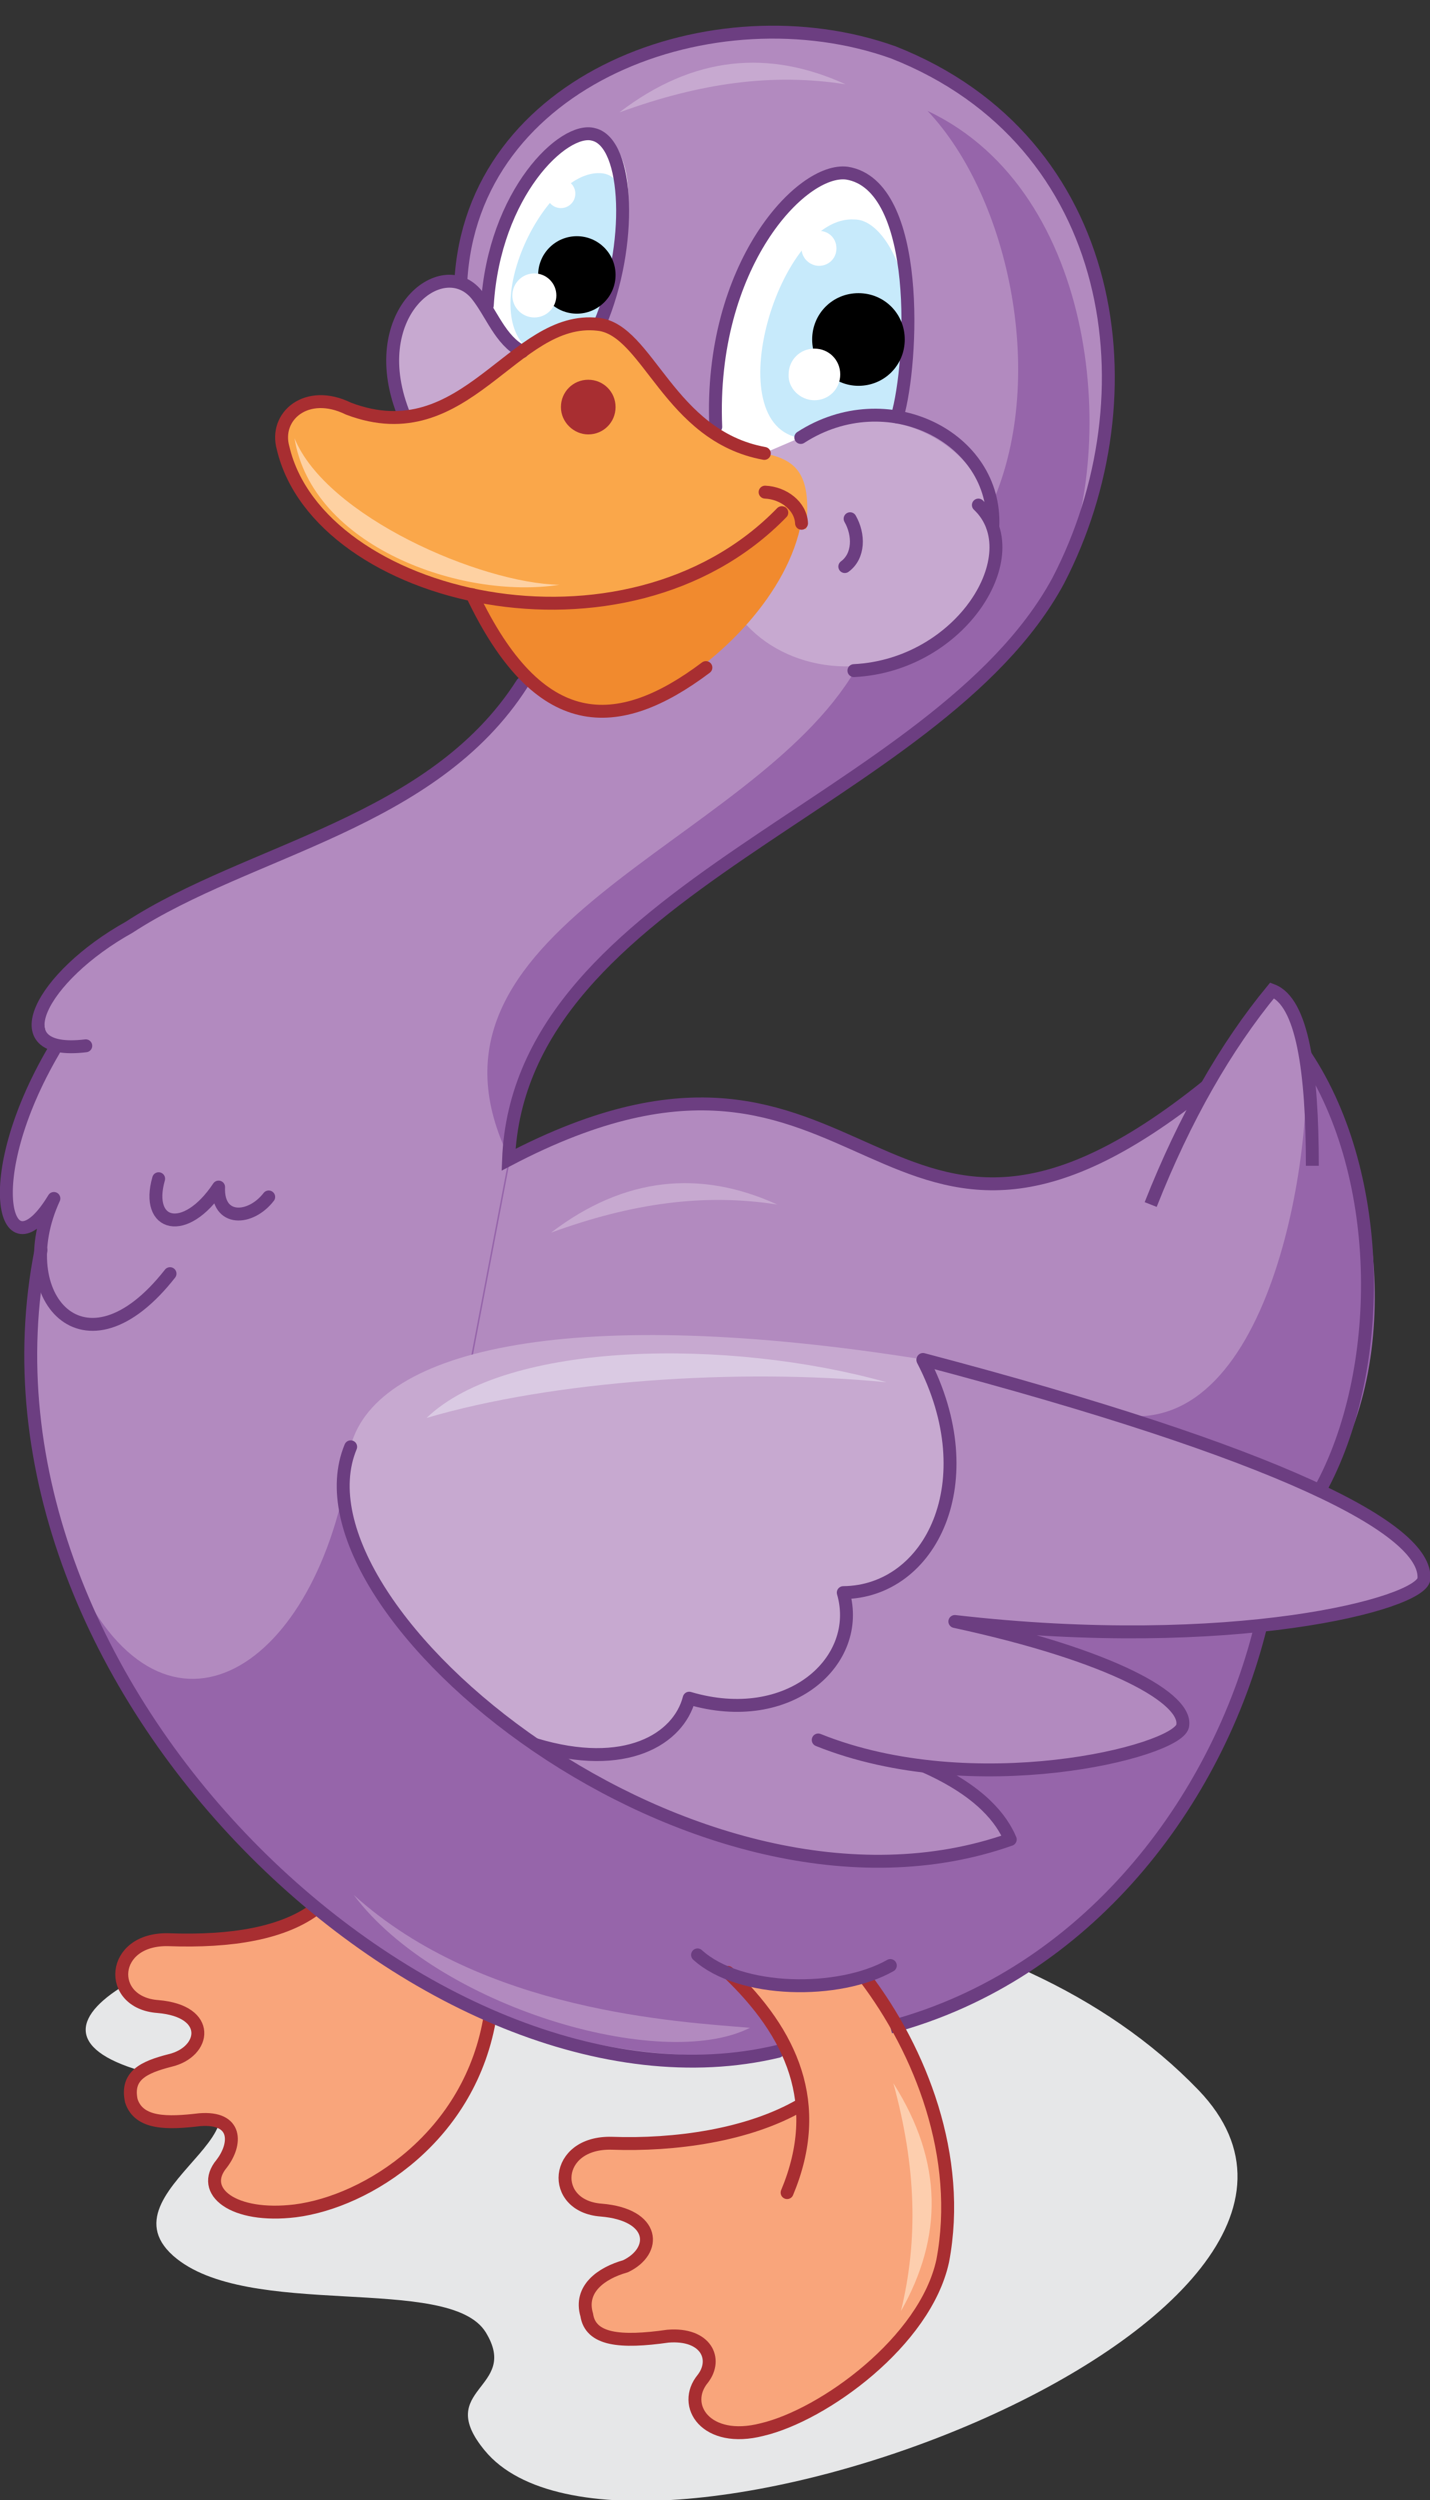 <?xml version="1.0" encoding="utf-8"?>
<!-- Generator: Adobe Illustrator 21.1.0, SVG Export Plug-In . SVG Version: 6.00 Build 0)  -->
<svg version="1.1" id="Layer_1" xmlns="http://www.w3.org/2000/svg" xmlns:xlink="http://www.w3.org/1999/xlink" x="0px" y="0px"
	 viewBox="0 0 188.4 329.2" style="enable-background:new 0 0 188.4 329.2;" xml:space="preserve">
<rect x="0" y="0" width="188.4" height="329.2" fill="#333333" stroke="none"/>
<style type="text/css">
	.st0{fill:#E6E7E8;}
	.st1{fill:#F9A57B;}
	.st2{fill:none;stroke:#A82E31;stroke-width:1.701;stroke-linecap:round;stroke-linejoin:round;stroke-miterlimit:22.926;}
	.st3{fill:#B28ABF;}
	.st4{fill:#9665AA;}
	.st5{fill:#C7A9D0;}
	.st6{fill:#FFFFFF;}
	.st7{fill:none;stroke:#6C3E81;stroke-width:1.701;stroke-miterlimit:22.926;}
	.st8{fill:#C7EAFB;}
	.st9{fill:#F18A2E;}
	.st10{fill:none;stroke:#6C3E81;stroke-width:1.701;stroke-linecap:round;stroke-linejoin:round;stroke-miterlimit:22.926;}
	.st11{fill:#FAA74A;}
	.st12{fill:#A82E31;}
	.st13{fill:#FDCEAE;}
	.st14{fill:#DACAE3;}
	.st15{fill:#FED1A2;}
</style>
<path class="st0" d="M20.6,273.2c22.4,5.3-8.1,14.6,2.2,23.8c9.7,8.6,36.4,2.3,41.2,10.1c4.6,7.5-7,7.3-0.1,15.6
	c18.6,22.4,123.3-17,94-47.5C108,223.4-24.8,262.5,20.6,273.2z"/>
<path class="st1" d="M41.8,251.1c8.1,7.9,15.6,11.9,22.8,14.1c-2.5,16-16.2,24.6-25.7,25.8c-8.2,1-12.7-2.6-9.7-6.2
	c2-2.6,2.1-6.2-2.9-5.8c-4.2,0.5-8,0.6-9-2.5c-0.7-3.3,1.6-4.4,5.1-5.3c4.7-1.1,5.6-6.5-1.6-7.1c-6.8-0.5-6.3-9,1.4-8.8
	C30.3,255.8,37.4,254.7,41.8,251.1z"/>
<path class="st2" d="M64.6,265.3c-2.5,16-16.2,24.6-25.7,25.8c-8.2,1-12.7-2.6-9.7-6.2c2-2.6,2.1-6.2-2.9-5.8c-4.2,0.5-8,0.6-9-2.5
	c-0.7-3.3,1.6-4.4,5.1-5.3c4.7-1.1,5.6-6.5-1.6-7.1c-6.8-0.5-6.3-9,1.4-8.8c8.2,0.3,15.3-0.8,19.7-4.3"/>
<path class="st3" d="M159.1,143c7.9-14.2,11.1-16.3,12.9-4c10.9,16.9,10.6,36.1,1.9,57.2c11,4.7,14.4,8.5,13.7,11.7
	c-1.8,2.9-9,5-21.4,6.2c-5.9,25.7-24.4,45.3-47.9,52.5l-15.7,3.4C42.4,278.6-9.7,205.5,7.1,157.9c-7.7,10.5-8.5-5.2,0-19.5
	c-11.3-18.9,52.7-24.3,62-48.9L53.4,54.9c-3.6-12.8,1.6-18.8,7.3-17.6c1.3-27,33.5-38.8,57-30.4c29.7,11.7,34.4,45.2,21.7,69.6
	c-16,29.5-71,40.4-72.4,76.2C115.1,127.5,115.4,178.1,159.1,143z"/>
<path class="st4" d="M144.3,185.5c22.1,7.7,28.7-31.9,27.7-46.4c10.1,14.7,13.3,41,1.9,57.2c11,4.7,14.4,8.5,13.7,11.7
	c-1.8,2.9-9,5-21.4,6.2c-5.9,25.7-24.4,45.3-47.9,52.5l-15.7,3.4c-45,5.3-80.9-30-91.9-61c11.9,23.3,31.9,10.1,35.6-18.6l12.5,6.3
	l8.4-44.1C52,122.2,99,111.5,112.7,88.2L94.9,76.1l35.5-9.1c7.8-16.7,2.6-41-8.2-52.4c22.7,10.7,25.2,45.1,17.2,61.9
	c-16,29.5-71,40.4-72.4,76.2l-8.4,44.1L144.3,185.5z"/>
<path class="st3" d="M121.6,179l-51.1,50.6c22.5,15.5,46.1,18.3,62.6,12.5c-1.7-4.7-5.5-7.9-11.2-9.6c15.9,3.1,32.3-3.5,34-5.2
	c0.8-3.6-9.2-9.3-30-13.8c36.5,4.2,61.4-2.3,61.8-5.6C188.1,201.4,168.7,191.5,121.6,179z"/>
<path class="st5" d="M53.4,54.9l7.4-2.7l8-5.9c-2.9-1.5-4-5-6-7.5C58.2,33.2,47.8,41.5,53.4,54.9z"/>
<ellipse transform="matrix(0.969 -0.249 0.249 0.969 -14.246 30.242)" class="st5" cx="112.6" cy="71.5" rx="18.3" ry="16.1"/>
<path class="st6" d="M111.6,22.8c6.9,0.9,11.1,16.7,5.9,31.1l-5.9,1.5l-6.1,2.2l-4.9,2.1L96,58.4l-1.7-2.3
	C93.9,38.2,100.7,24.3,111.6,22.8z"/>
<path class="st1" d="M80.6,282.1c8.3,1,16.6,0,25-5.1c-0.6-5.3-3.9-11.1-9.8-17.3c5,2.4,11,2.6,18,0.5c9.4,11.8,11.8,24.4,10.3,37.4
	c-3.1,10.7-11.4,18-23.8,22.2c-6,2.2-11.5-2.8-7.8-6.7c2-2.4,1.1-7.3-7.9-5.3c-6.5,1.5-12.4-5.9-2.4-9.5c4-1.8,3.6-7.5-3.2-7.4
	C72.1,289.4,73.8,281.9,80.6,282.1z"/>
<path class="st6" d="M80.1,17.9c4.2,4.6,3.2,12.5-1.3,24.8L75,43l-6.1,3.3l-3.3-3.4l-1.2-2.7C65.4,25.8,73,16.8,80.1,17.9z"/>
<path class="st7" d="M60.7,37.3c1.3-27,33.5-38.8,57-30.4c29.7,11.7,34.4,45.2,21.7,69.6c-16,29.5-71,40.4-72.4,76.2
	c48.1-25.2,48.4,25.4,92-9.7"/>
<path class="st7" d="M151.6,158.6c4.5-11.4,9.9-20.8,16-28.2c4,1.5,5.3,10.6,5.3,23.1"/>
<path class="st5" d="M121.6,179c-45.7-7.3-71.9-1.6-75.4,11.4c-3.9,11.1,4.2,24.2,24.3,39.2c11.9,3.6,18.9-0.7,20.3-6.1
	c13.2,3.9,22.9-4.9,20.3-13.9C122.6,209.5,129.9,195,121.6,179z"/>
<path class="st8" d="M112.6,28.9c2.9,0,5.8,4.3,6.8,9.8l-0.3,7.7l-0.9,8.6l-3.9-0.2l-8.7,2.9C94.3,56.2,102.6,28.2,112.6,28.9z"/>
<path class="st8" d="M79.1,22.8c2.6,0.1,3.5,3.1,3.4,7.5l-3,12.5l-3.6,0.4l-5.6,3.3C62.4,41.7,71.5,22.4,79.1,22.8z"/>
<path class="st7" d="M172,139c10.7,16.1,10.4,41.8,1.9,57.2"/>
<path class="st9" d="M62.2,77.1L104,65.9l1.6,2.7c-1.7,9.6-10.9,18.6-18.4,22.5C78.4,96,70.2,94.3,62.2,77.1z"/>
<path class="st10" d="M46.2,190.5c-9,21.6,45.6,66.3,86.9,51.7c-1.1-2.6-3.8-6.3-11.2-9.6"/>
<path class="st10" d="M107.8,229.1c20.4,8.2,47.1,1.6,48-1.8c0.8-3.6-9.2-9.3-30-13.8c36.5,4.2,61.4-2.3,61.8-5.6
	c0.5-6.6-18.9-16.5-66-28.9"/>
<path class="st7" d="M166.1,214.1c-5.7,23.1-22.9,45.9-48.8,52.8"/>
<path class="st11" d="M53.4,54.9c9.1,0.2,15.8-13.4,25.4-12.2c7.9,2.3,10.1,15.9,21.9,17c4.6,0.9,6.2,3.1,5.5,10.1L104,66
	C93.5,78,78.9,81.6,60.9,78C33,68.1,34,51.9,43.3,52.9L53.4,54.9z"/>
<path class="st10" d="M5.4,164.6C-6,222.1,57.2,280.9,102.5,270.1"/>
<path class="st2" d="M95.9,259.7c8.4,8,12.7,17.3,7.8,29"/>
<path class="st2" d="M113.9,260.3c7.4,9.7,12.9,23.7,10.3,37.4c-2.3,10.6-15.7,20.3-23.8,22.2c-7.4,1.9-10.7-3.2-7.8-6.7
	c2-2.6,0.4-6-4.6-5.6c-6.3,0.9-10.2,0.5-10.7-2.8c-1-3.4,1.9-5.5,5.1-6.4c4.2-2,4-6.8-3.2-7.4c-6.8-0.5-6.3-9,1.4-8.8
	c8.2,0.3,18-1,25-5.1"/>
<path class="st10" d="M70.5,229.7c11.9,3.6,18.9-0.7,20.3-6.1c13.2,3.9,22.9-4.9,20.3-13.9c11.5-0.1,18.8-14.6,10.5-30.6"/>
<path class="st10" d="M22.4,167.7c-11.3,14.4-21.2,2.9-15.3-9.9c-6.4,10.6-10.1-2.3,0-19.5"/>
<path class="st10" d="M11.3,137.7c-11.5,1.4-5.8-9.2,5.7-15.6c15.8-10.3,40-13.6,51.8-32.1"/>
<path class="st10" d="M20.9,155.2c-1.8,6.3,3.5,7.7,7.9,1.1c-0.2,4.6,4.2,4.4,6.6,1.3"/>
<path class="st2" d="M62.2,78.3C71,96.8,81.3,96.7,93,87.9"/>
<path class="st10" d="M105.5,57.6c11.3-7.3,25.9-0.1,25.3,11.8"/>
<path class="st10" d="M128.9,66.5c6.8,6.4-2.2,21.1-16.4,21.8"/>
<path class="st10" d="M94.3,56.2C93.4,35,105.6,22,111.6,22.8c9.8,1.6,8.7,24.9,6.6,32.1"/>
<path class="st10" d="M112,68.3c1.2,2.1,1.2,4.9-0.7,6.3"/>
<path class="st2" d="M100.8,64.8c2.4,0.1,4.7,1.8,4.8,4.1"/>
<path class="st10" d="M68.8,46.3c-2.9-1.5-4-5-6-7.5c-4.6-5.6-15,2.7-9.5,16"/>
<path class="st10" d="M64.2,40.2c0.9-14.8,10.1-23.6,14-22.5c4.7,1.1,5.2,14.7,0.8,25"/>
<path class="st12" d="M77.5,57.2c2,0,3.6-1.6,3.6-3.6S79.5,50,77.5,50s-3.6,1.6-3.6,3.6C73.9,55.6,75.6,57.2,77.5,57.2z"/>
<path d="M113.1,50.8c3.4,0,6.1-2.7,6.1-6.1s-2.7-6.1-6.1-6.1s-6.1,2.7-6.1,6.1S109.8,50.8,113.1,50.8z"/>
<path class="st5" d="M111.4,11.1c-9.6-1.5-19.1-0.2-29.8,3.7C91.4,7.3,101.3,6.5,111.4,11.1z"/>
<path class="st5" d="M102.4,158.6c-9.6-1.5-19.1-0.2-29.8,3.7C82.3,154.9,92.3,154,102.4,158.6z"/>
<path class="st13" d="M118.7,304.3c2.3-9.5,2-19-1-30C124.3,284.7,124.2,294.6,118.7,304.3z"/>
<path class="st3" d="M98.8,267c-9.4-0.8-35.2-2.1-52.2-17.5C57.6,264.2,87.1,272.9,98.8,267z"/>
<path class="st14" d="M116.8,182c-19.6-1.9-44-0.2-60.6,4.7C66.8,176.5,96.1,176.2,116.8,182z"/>
<path class="st6" d="M107.3,52.7c1.9,0,3.4-1.5,3.4-3.4s-1.5-3.4-3.4-3.4s-3.4,1.5-3.4,3.4C103.8,51.1,105.4,52.7,107.3,52.7z"/>
<path class="st6" d="M107.9,35c1.3,0,2.3-1,2.3-2.3s-1-2.3-2.3-2.3s-2.3,1-2.3,2.3S106.7,35,107.9,35z"/>
<circle cx="76" cy="36.2" r="5.1"/>
<circle class="st6" cx="70.4" cy="38.9" r="2.9"/>
<circle class="st6" cx="73.9" cy="25.5" r="1.9"/>
<path class="st15" d="M73.7,77C63.3,76.8,43,68,38.8,57.7C41.1,71.9,60.7,79,73.7,77z"/>
<path class="st2" d="M100.7,59.7c-12.6-2.3-15.3-16.3-21.9-17c-11.2-1.3-17.4,17-32.9,11.1c-5.5-2.7-9.8,1-8.6,5.2
	C42,79,82.4,88.7,103,67.5"/>
<path class="st10" d="M91.9,257.4c5.6,5.1,18.7,5.2,25.4,1.4"/>
</svg>
